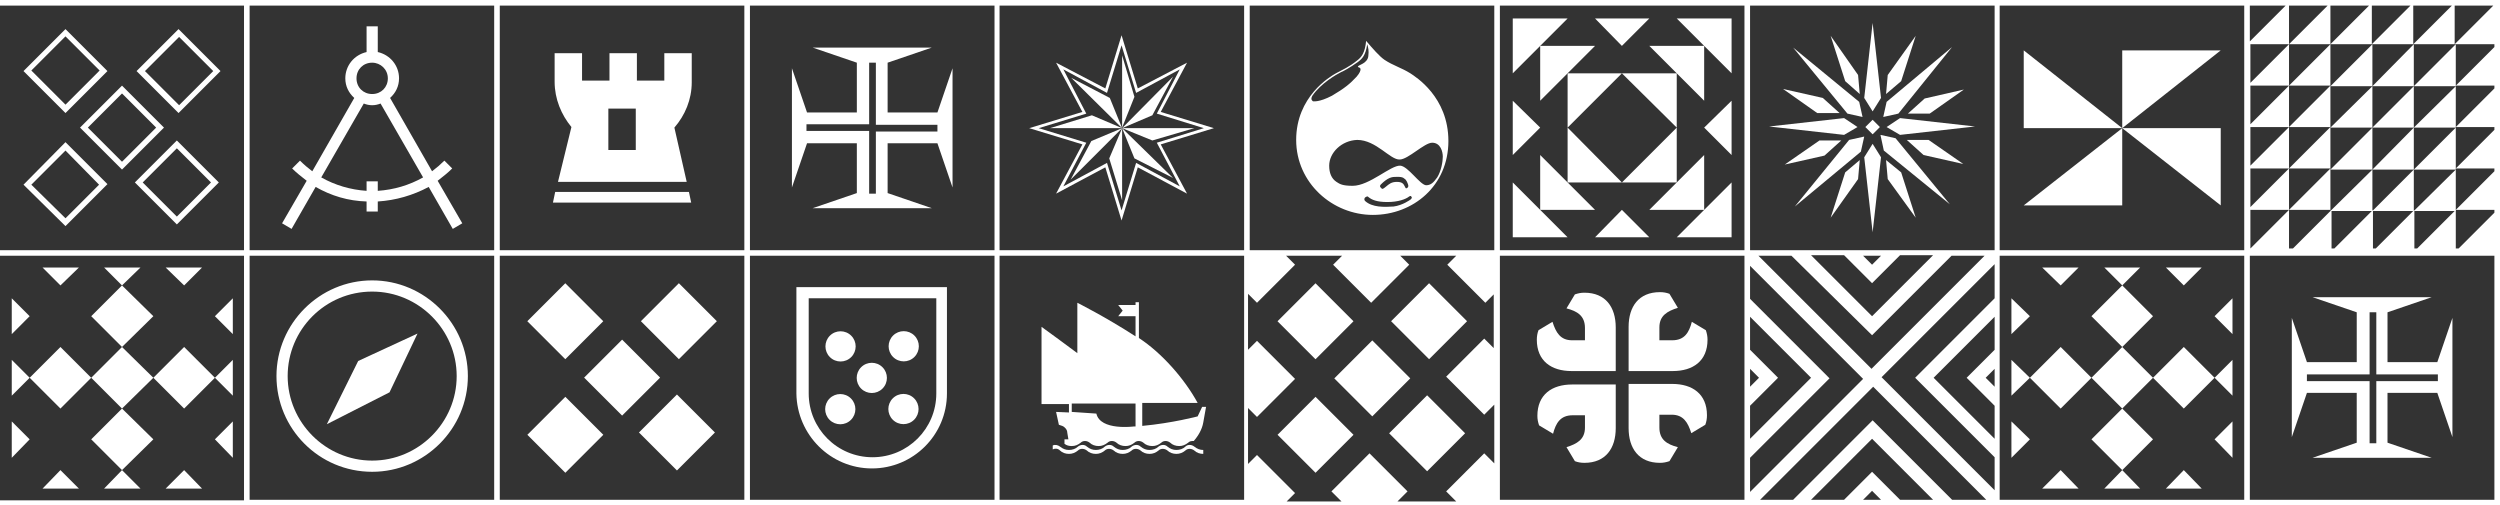 <?xml version="1.0" encoding="utf-8"?>
<!-- Generator: Adobe Illustrator 21.0.0, SVG Export Plug-In . SVG Version: 6.00 Build 0)  -->
<svg version="1.1" id="Layer_1" xmlns="http://www.w3.org/2000/svg" xmlns:xlink="http://www.w3.org/1999/xlink" x="0px" y="0px"
	 width="446.7px" height="90.3px" viewBox="0 0 446.7 90.3" style="enable-background:new 0 0 446.7 90.3;" xml:space="preserve">
<rect x="0" y="0" width="446.7" height="90.3" fill="#333333" stroke="none"/>
<style type="text/css">
	.st0{fill:#FFFFFF;}
</style>
<g>
	<polygon class="st0" points="423.9,7.9 416.4,15.4 423.9,15.4 	"/>
	<polygon class="st0" points="431.3,15.4 431.3,7.9 423.9,15.4 	"/>
	<polygon class="st0" points="438.8,15.4 438.8,7.9 431.3,15.4 	"/>
	<polygon class="st0" points="423.9,15.4 416.4,22.8 423.9,22.8 	"/>
	<polygon class="st0" points="431.3,15.4 423.9,22.8 431.3,22.8 	"/>
	<polygon class="st0" points="438.8,22.8 438.8,15.4 431.3,22.8 	"/>
	<polygon class="st0" points="423.9,22.8 416.4,30.3 423.9,30.3 	"/>
	<polygon class="st0" points="423.9,30.3 431.3,30.3 431.3,22.8 	"/>
	<polygon class="st0" points="438.8,30.3 438.8,22.8 431.3,30.3 	"/>
	<polygon class="st0" points="423.9,30.3 416.4,37.7 416.4,37.7 423.9,37.7 	"/>
	<polygon class="st0" points="431.3,30.3 423.9,37.7 423.9,37.7 431.3,37.7 	"/>
	<polygon class="st0" points="438.8,30.3 431.3,37.7 431.3,37.7 438.8,37.7 	"/>
	<path class="st0" d="M191,73.7l-2.3-0.1l0.5,2.3l0.6,0.2c0.5,0.2,0.9,0.7,0.9,1.2l0.2,1.2h-0.7v0.8c0.4,0.3,0.8,0.4,1.3,0.4
		c0.6,0,1.1-0.2,1.6-0.6c0.4-0.4,1.1-0.4,1.6,0c0.4,0.4,1,0.6,1.6,0.6s1.1-0.2,1.6-0.6c0.4-0.4,1.1-0.4,1.6,0c0.4,0.4,1,0.6,1.6,0.6
		s1.1-0.2,1.6-0.6c0.4-0.4,1.1-0.4,1.6,0c0.4,0.4,1,0.6,1.6,0.6s1.1-0.2,1.6-0.6c0.4-0.4,1.1-0.4,1.6,0c0.4,0.4,1,0.6,1.6,0.6
		s1.1-0.2,1.6-0.6c0.3-0.3,0.6-0.3,1-0.3c0.8-0.9,1.5-2.1,1.7-3.3l0.5-2.8h-0.7l-0.8,1.7c0,0-4.5,1.2-9.9,1.7v-4.1H214
		c-2.4-4.4-6.5-9-10.5-11.6V54h-0.6v0.5h-3.1l0.8,1l-0.8,1h3.1v3.6c-5.4-3.5-10.4-6-10.4-6v9c-1.3-1-6.4-4.7-6.4-4.7v13.8h4.9V73.7z
		 M191.6,72.1h0.9h8.4h2v4.1c-0.1,0-0.2,0-0.3,0c0,0-6,0.8-6.7-2.3l-4.4-0.3V72.1z"/>
	<path class="st0" d="M211.8,79.8c-0.4,0.4-1,0.6-1.6,0.6s-1.1-0.2-1.6-0.6c-0.4-0.4-1.1-0.4-1.6,0c-0.4,0.4-1,0.6-1.6,0.6
		s-1.1-0.2-1.6-0.6c-0.4-0.4-1.1-0.4-1.6,0c-0.4,0.4-1,0.6-1.6,0.6s-1.1-0.2-1.6-0.6c-0.4-0.4-1.1-0.4-1.6,0c-0.4,0.4-1,0.6-1.6,0.6
		s-1.1-0.2-1.6-0.6c-0.4-0.4-1.1-0.4-1.6,0c-0.4,0.4-1,0.6-1.6,0.6c-0.6,0-1.1-0.2-1.6-0.6c-0.4-0.3-0.9-0.4-1.3-0.2v0.7
		c0.4-0.2,0.9-0.2,1.3,0.2c0.4,0.4,1,0.6,1.6,0.6c0.6,0,1.1-0.2,1.6-0.6c0.4-0.4,1.1-0.4,1.6,0c0.4,0.4,1,0.6,1.6,0.6
		s1.1-0.2,1.6-0.6c0.4-0.4,1.1-0.4,1.6,0c0.4,0.4,1,0.6,1.6,0.6s1.1-0.2,1.6-0.6c0.4-0.4,1.1-0.4,1.6,0c0.4,0.4,1,0.6,1.6,0.6
		s1.1-0.2,1.6-0.6c0.4-0.4,1.1-0.4,1.6,0c0.4,0.4,1,0.6,1.6,0.6s1.1-0.2,1.6-0.6c0.4-0.4,1.1-0.4,1.6,0c0.4,0.4,1,0.6,1.6,0.6v-0.7
		c-0.6,0-1.1-0.2-1.6-0.6C212.9,79.4,212.2,79.4,211.8,79.8z"/>
	<polygon class="st0" points="331.9,22.7 329.5,21.1 316.1,22.6 329.5,24.1 	"/>
	<polygon class="st0" points="332.8,20.9 332.2,18.2 320.4,8.5 330.1,20.3 	"/>
	<polygon class="st0" points="328.7,20.2 325.7,17.5 318.6,15.9 324.7,20.2 	"/>
	<polygon class="st0" points="342.3,6.4 337.3,13.4 337,16.8 339.7,14.5 	"/>
	<polygon class="st0" points="336.1,17.5 334.6,4.1 333.1,17.5 334.6,19.9 	"/>
	<polygon class="st0" points="340.9,20.3 344.8,20.3 350.9,16 343.9,17.6 	"/>
	<polygon class="st0" points="335.9,22.7 334.6,21.4 333.3,22.7 334.6,24 	"/>
	<polygon class="st0" points="348.8,8.4 337.1,18.2 336.5,20.9 339.2,20.3 	"/>
	<polygon class="st0" points="332.3,16.8 332,13.4 327.1,6.4 329.7,14.5 	"/>
	<polygon class="st0" points="337.1,22.7 339.5,24.1 352.9,22.6 339.5,21.1 	"/>
	<polygon class="st0" points="337,28.6 337.3,32 342.3,38.9 339.7,30.8 	"/>
	<polygon class="st0" points="336,24.1 336.6,26.9 348.4,36.5 338.7,24.7 	"/>
	<polygon class="st0" points="340.7,25 343.7,27.7 350.8,29.3 344.6,25 	"/>
	<polygon class="st0" points="329,25.1 325.1,25.1 318.9,29.4 326,27.8 	"/>
	<polygon class="st0" points="333.1,28.1 334.6,41.5 336.1,28.1 334.6,25.7 	"/>
	<polygon class="st0" points="327.1,38.9 332,32 332.3,28.6 329.7,30.8 	"/>
	<polygon class="st0" points="320.7,36.9 332.5,27.1 333.1,24.4 330.4,25 	"/>
	<path class="st0" d="M274.7,74.3c0,0.6,0.1,1.1,0.3,1.7l2.5,1.5c0.5-1.9,1.3-3.3,3.5-3.3h2.2v2.2c0,2.1-1.4,2.9-3.3,3.5l1.5,2.5
		c0.5,0.2,1.1,0.3,1.7,0.3c3.8,0,5.6-2.6,5.6-6.2v-7.8h-7.8C277.3,68.7,274.7,70.5,274.7,74.3z"/>
	<path class="st0" d="M280.8,66.3h7.9v-7.8c0-3.6-1.8-6.2-5.6-6.2c-0.6,0-1.1,0.1-1.7,0.3l-1.5,2.5c1.9,0.5,3.3,1.3,3.3,3.5v2.2
		h-2.3c-2.1,0-2.9-1.4-3.5-3.3l-2.5,1.5c-0.2,0.5-0.3,1.1-0.3,1.7C274.6,64.5,277.2,66.3,280.8,66.3z"/>
	<path class="st0" d="M296.6,82.7c0.6,0,1.1-0.1,1.7-0.3l1.5-2.5c-1.9-0.5-3.3-1.3-3.3-3.5v-2.3h2.2c2.1,0,2.9,1.4,3.5,3.3l2.5-1.5
		c0.2-0.5,0.3-1.1,0.3-1.7c0-3.8-2.6-5.6-6.2-5.6H291v7.9C291,80.1,292.8,82.7,296.6,82.7z"/>
	<path class="st0" d="M305.1,60.7c0-0.6-0.1-1.1-0.3-1.7l-2.5-1.5c-0.5,1.9-1.3,3.3-3.5,3.3h-2.3v-2.3c0-2.1,1.4-2.9,3.3-3.5
		l-1.5-2.5c-0.5-0.2-1.1-0.3-1.7-0.3c-3.8,0-5.6,2.6-5.6,6.2v7.9h7.9C302.5,66.3,305.1,64.5,305.1,60.7z"/>
	
		<rect x="106.4" y="62.7" transform="matrix(0.707 -0.707 0.707 0.707 -15.182 98.368)" class="st0" width="9.6" height="9.6"/>
	
		<rect x="116.2" y="72.5" transform="matrix(0.707 -0.707 0.707 0.707 -19.243 108.173)" class="st0" width="9.6" height="9.6"/>
	
		<rect x="96.2" y="72.9" transform="matrix(0.707 -0.707 0.707 0.707 -25.326 94.162)" class="st0" width="9.6" height="9.6"/>
	
		<rect x="116.5" y="52.6" transform="matrix(0.707 -0.707 0.707 0.707 -5.039 102.569)" class="st0" width="9.6" height="9.6"/>
	
		<rect x="96.2" y="52.6" transform="matrix(0.707 -0.707 0.707 0.707 -10.982 88.221)" class="st0" width="9.6" height="9.6"/>
	
		<rect x="250.6" y="52.6" transform="matrix(0.707 -0.707 0.707 0.707 34.198 197.381)" class="st0" width="9.6" height="9.6"/>
	
		<rect x="240.4" y="62.8" transform="matrix(0.707 -0.707 0.707 0.707 24.05 193.172)" class="st0" width="9.6" height="9.6"/>
	
		<rect x="250.2" y="72.6" transform="matrix(0.707 -0.707 0.707 0.707 19.991 202.981)" class="st0" width="9.6" height="9.6"/>
	
		<rect x="230.3" y="72.9" transform="matrix(0.707 -0.707 0.707 0.707 13.908 188.971)" class="st0" width="9.6" height="9.6"/>
	
		<rect x="230.3" y="52.6" transform="matrix(0.707 -0.707 0.707 0.707 28.256 183.037)" class="st0" width="9.6" height="9.6"/>
	<path class="st0" d="M99.7,32.5h23l-2.2-9.7c1.9-2.2,3.1-5,3.1-8.1V9.5h-4.9v4.9h0h-4.9V9.5h-4.9v4.9h-4.9V9.5h-4.9v5.1
		c0,3.1,1.2,5.9,3,8.1L99.7,32.5z M108.7,19.4h4.9v7.4h-4.9V19.4z"/>
	<polygon class="st0" points="123.1,34.3 99.2,34.3 98.8,36.2 123.5,36.2 	"/>
	<polygon class="st0" points="361.6,22.9 379.2,22.9 361.6,9 	"/>
	<polygon class="st0" points="379.2,9 379.2,22.9 396.8,9 	"/>
	<polygon class="st0" points="396.8,22.9 379.2,22.9 396.8,36.7 	"/>
	<polygon class="st0" points="379.2,36.7 379.2,22.9 361.6,36.7 	"/>
	<polygon class="st0" points="191.4,13.9 200.5,22.9 198.3,17.5 	"/>
	<polygon class="st0" points="209.6,13.7 200.5,22.9 205.9,20.6 	"/>
	<polygon class="st0" points="200.5,9.9 200.5,22.8 202.7,17.3 	"/>
	<polygon class="st0" points="213.4,22.9 200.5,22.9 205.9,25.1 	"/>
	<polygon class="st0" points="187.6,22.9 200.5,22.9 195.1,20.6 	"/>
	<path class="st0" d="M193.4,25.8l-4.7,8.8l8.8-4.7l2.9,9.5l2.9-9.5l8.8,4.7l-4.7-8.8l9.5-2.9l-9.5-2.9l4.7-8.8l-8.8,4.6l-2.9-9.5
		l-2.9,9.5l-8.8-4.6l4.7,8.8l-9.5,2.9L193.4,25.8z M190,12.4l7.8,4.2l2.6-8.5l2.6,8.5l7.8-4.2l-4.1,7.9l8.4,2.6l-8.4,2.6l4.1,7.8
		l-7.8-4.2l-2.6,8.5l-2.6-8.5l-7.8,4.2l4.1-7.8l-8.5-2.6l8.5-2.6L190,12.4z"/>
	<polygon class="st0" points="209.6,31.8 200.5,22.9 202.7,28.3 	"/>
	<polygon class="st0" points="200.5,35.8 200.5,22.9 198.2,28.3 	"/>
	<polygon class="st0" points="191.3,32.1 200.5,22.9 195,25.2 	"/>
	<polygon class="st0" points="280.1,13.1 280.1,22.8 289.8,13.1 	"/>
	<polygon class="st0" points="280.1,22.8 280.1,32.6 289.8,32.6 	"/>
	<polygon class="st0" points="299.6,32.6 299.6,22.8 289.8,32.6 	"/>
	<polygon class="st0" points="299.6,13.1 289.8,13.1 299.6,22.8 	"/>
	<polygon class="st0" points="294.7,8.2 304.5,18 304.5,8.2 309.4,13.1 309.4,3.3 299.6,3.3 304.5,8.2 	"/>
	<polygon class="st0" points="294.7,3.3 285,3.3 289.8,8.2 	"/>
	<polygon class="st0" points="309.4,27.7 309.4,18 304.5,22.8 	"/>
	<polygon class="st0" points="285,42.4 294.7,42.4 289.8,37.5 	"/>
	<polygon class="st0" points="270.3,18 270.3,27.7 275.2,22.8 	"/>
	<polygon class="st0" points="275.2,37.5 285,37.5 275.2,27.7 	"/>
	<polygon class="st0" points="270.3,32.6 270.3,42.4 280.1,42.4 	"/>
	<polygon class="st0" points="304.5,27.7 294.7,37.5 304.5,37.5 299.6,42.4 309.4,42.4 309.4,32.6 304.5,37.5 	"/>
	<polygon class="st0" points="275.2,18 285,8.2 275.2,8.2 	"/>
	<polygon class="st0" points="270.3,3.3 270.3,13.1 280.1,3.3 	"/>
	<polygon class="st0" points="7.6,87.3 14.1,87.3 10.8,84 	"/>
	<polygon class="st0" points="14.1,47.8 7.6,47.8 10.8,51 	"/>
	<polygon class="st0" points="2.1,53.3 2.1,59.7 5.3,56.5 	"/>
	<polygon class="st0" points="2.1,81.8 5.3,78.5 2.1,75.3 	"/>
	<polygon class="st0" points="2.1,70.7 5.3,67.5 10.8,73 16.3,67.5 21.8,73 16.3,78.5 21.8,84 18.6,87.3 25.1,87.3 21.8,84 
		27.4,78.5 21.8,73 27.4,67.5 32.9,73 38.4,67.5 41.6,70.7 41.6,64.3 38.4,67.5 32.9,62 27.4,67.5 21.8,62 27.4,56.5 21.8,51 
		25.1,47.8 18.6,47.8 21.8,51 16.3,56.5 21.8,62 16.3,67.5 10.8,62 5.3,67.5 2.1,64.3 	"/>
	<polygon class="st0" points="36.1,47.8 29.6,47.8 32.9,51 	"/>
	<polygon class="st0" points="41.6,53.3 38.4,56.5 41.6,59.7 	"/>
	<polygon class="st0" points="41.6,81.8 41.6,75.3 38.4,78.5 	"/>
	<polygon class="st0" points="29.6,87.3 36.1,87.3 32.9,84 	"/>
	<path class="st0" d="M14.3,22.8l7.5,7.5l7.5-7.5l-7.5-7.5L14.3,22.8z M21.8,28.9l-6.1-6.1l6.1-6.1l6.1,6.1L21.8,28.9z"/>
	<path class="st0" d="M24.1,32.6l7.5,7.5l7.5-7.5l-7.5-7.5L24.1,32.6z M31.6,38.7l-6.1-6.1l6.1-6.1l6.1,6.1L31.6,38.7z"/>
	<path class="st0" d="M11.7,40.4l7.5-7.5l-7.5-7.5L4.2,33L11.7,40.4z M17.7,33L11.7,39L5.6,33l6.1-6.1L17.7,33z"/>
	<path class="st0" d="M31.9,5.2l-7.5,7.5l7.5,7.5l7.5-7.5L31.9,5.2z M25.9,12.7l6.1-6.1l6.1,6.1l-6.1,6.1L25.9,12.7z"/>
	<path class="st0" d="M4.2,12.7l7.5,7.5l7.5-7.5l-7.5-7.5L4.2,12.7z M11.7,18.7l-6.1-6.1l6.1-6.1l6.1,6.1L11.7,18.7z"/>
	<path class="st0" d="M155.8,83.7c7.4,0,13.4-6,13.4-13.4v-19h-26.9v19C142.4,77.7,148.4,83.7,155.8,83.7z M144.4,53.3h22.9v17
		c0,6.3-5.1,11.4-11.4,11.4s-11.4-5.1-11.4-11.4V53.3z"/>
	<ellipse transform="matrix(0.707 -0.707 0.707 0.707 -2.099 129.952)" class="st0" cx="155.8" cy="67.5" rx="2.7" ry="2.7"/>
	<ellipse transform="matrix(0.707 -0.707 0.707 0.707 0.235 124.321)" class="st0" cx="150.2" cy="61.9" rx="2.7" ry="2.7"/>
	<ellipse transform="matrix(0.707 -0.707 0.707 0.707 3.535 132.288)" class="st0" cx="161.5" cy="61.9" rx="2.7" ry="2.7"/>
	<ellipse transform="matrix(0.707 -0.707 0.707 0.707 -4.433 135.585)" class="st0" cx="161.5" cy="73.1" rx="2.7" ry="2.7"/>
	<ellipse transform="matrix(0.707 -0.707 0.707 0.707 -7.732 127.619)" class="st0" cx="150.2" cy="73.1" rx="2.7" ry="2.7"/>
	<path class="st0" d="M421.1,70.2v8.9l-7.9,2.7h21.3l-7.9-2.7v-8.9h8.9l2.7,7.9V56.8l-2.7,7.9h-8.9v-8.9l7.9-2.7h-21.3l7.9,2.7v8.9
		h-8.9l-2.7-7.9v21.3l2.7-7.9H421.1z M412.2,66.9h11.2V55.8h1.2v11.1h11v1.2h-11v11.1h-1.2V68.1h-11.2V66.9z"/>
	<path class="st0" d="M153.1,25.6v8.9l-7.9,2.7h21.3l-7.9-2.7v-8.9h8.9l2.7,7.9V12.2l-2.7,7.9h-8.9v-8.9l7.9-2.7h-21.3l7.9,2.7v8.9
		h-8.9l-2.7-7.9v21.3l2.7-7.9H153.1z M144.1,22.2h11.2V11.2h1.2v11.1h11v1.2h-11v11.1h-1.2V23.4h-11.2V22.2z"/>
	<path class="st0" d="M245.3,38.4c7.2,0,13.5-5.2,13.5-13.2c0-7.9-5.9-11.5-6.8-12.1c-1.6-1-3.1-1.4-4.6-2.4
		c-0.9-0.6-2.2-2.1-3.3-3.4c-0.2,2.1-0.8,2.9-1.6,3.5c-1.5,1.2-2.5,1.6-3.8,2.3c-1.1,0.6-7.1,4.2-7.1,11.9
		C231.6,32.7,238.1,38.4,245.3,38.4z M252.1,35.6c-0.1,0.1-1.5,1.1-3.1,1.3c-1.6,0.1-3.8,0.2-5.1-1c-0.2-0.2-0.1-0.5,0-0.6
		c0.1-0.1,0.3-0.2,0.4-0.2s0.1,0,0.2,0.1c0.6,0.5,1.5,0.9,3.4,0.9s3.3-0.5,3.9-1c0.3-0.2,0.4,0,0.4,0.1
		C252.3,35.2,252.3,35.4,252.1,35.6z M246.9,32.8c0.3-0.3,0.9-0.8,1.4-1c0.5-0.2,0.8-0.2,1.3-0.2c0.5,0,1,0,1.3,0.3
		c0.4,0.2,0.6,0.8,0.7,1.1c0.1,0.3,0,0.5-0.2,0.6c-0.2,0.1-0.2,0.1-0.4-0.3c-0.2-0.4-0.4-0.8-1.4-0.8s-1.4,0.4-1.9,0.8
		c-0.5,0.4-0.7,0.6-0.9,0.3C246.5,33.4,246.5,33.1,246.9,32.8z M250.1,28.5c1.5,0,4.4-3,5.8-3c1.5,0,1.9,1.6,1.9,2.5s-0.3,2.6-1,3.7
		c-0.7,1-1.2,1.4-2,1.4c-1.1-0.1-3.2-3.4-4.6-3.5c-1.7-0.1-5.5,3.6-8.5,3.6c-1.8,0-2.3-0.3-2.9-0.7c-0.9-0.6-1.3-1.6-1.3-2.9
		c0-2.3,2.2-4.5,5-4.6C245.9,25,248.4,28.6,250.1,28.5z M234.6,18.1c-0.1-0.1-0.5-0.3-0.1-1c1.5-2.2,4.3-3.8,5.1-4.2
		c0.3-0.1,1.6-0.8,3-1.8c0.8-0.6,1.4-1.2,1.7-3.2c0.2,0.7,0.3,1.2,0.2,2c0,0.8-0.7,1.3-0.9,1.4c-0.1,0.1-0.8,0.4-0.9,0.5
		s-0.1,0.1,0,0.2c0.2,0.1,0.4,0.1,0.4,0.4c0,0.2-0.1,0.6-0.7,1.3c-1.2,1.3-2.2,2.1-4.4,3.4C235.7,18.3,234.7,18.1,234.6,18.1z"/>
	<path class="st0" d="M52.1,40.9l4.3-7.5c2.8,1.6,5.8,2.5,9.1,2.6v1.8h2v-1.8c3.2-0.2,6.3-1.1,9.1-2.6l4.3,7.5l1.7-1l-4.4-7.6
		c0.9-0.7,1.8-1.4,2.6-2.2l-1.4-1.4c-0.7,0.7-1.4,1.3-2.2,1.9l-7.5-13.1c1-0.9,1.6-2.1,1.6-3.5c0-2.3-1.6-4.2-3.8-4.7V4.7h-2v4.6
		c-2.2,0.5-3.8,2.4-3.8,4.7c0,1.4,0.6,2.6,1.6,3.5l-7.5,13.1c-0.8-0.6-1.5-1.2-2.2-1.9l-1.4,1.4c0.8,0.8,1.7,1.5,2.6,2.2l-4.4,7.6
		L52.1,40.9z M66.5,11.2c1.5,0,2.8,1.2,2.8,2.8s-1.2,2.8-2.8,2.8s-2.8-1.2-2.8-2.8S64.9,11.2,66.5,11.2z M65,18.5
		c0.5,0.2,1,0.3,1.5,0.3c0.5,0,1-0.1,1.5-0.3l7.6,13.2c-2.5,1.4-5.2,2.2-8.1,2.4v-1.7h-2v1.7c-2.9-0.2-5.6-1-8.1-2.4L65,18.5z"/>
	<path class="st0" d="M66.5,84.3c9.4,0,17.1-7.7,17.1-17.1s-7.7-17.1-17.1-17.1s-17.1,7.7-17.1,17.1S57,84.3,66.5,84.3z M66.5,52.1
		c8.3,0,15.1,6.8,15.1,15.1s-6.8,15.1-15.1,15.1s-15.1-6.8-15.1-15.1S58.1,52.1,66.5,52.1z"/>
	<polygon class="st0" points="74.6,59.6 64,64.5 58.4,75.8 69.6,70.1 	"/>
	<polygon class="st0" points="364.9,87.3 371.4,87.3 368.2,84 	"/>
	<polygon class="st0" points="371.4,47.8 364.9,47.8 368.2,51 	"/>
	<polygon class="st0" points="359.4,53.3 359.4,59.7 362.7,56.5 	"/>
	<polygon class="st0" points="359.4,75.3 359.4,81.8 362.7,78.5 	"/>
	<polygon class="st0" points="368.2,73 373.7,67.5 379.2,73 373.7,78.5 379.2,84 376,87.3 382.4,87.3 379.2,84 384.7,78.5 379.2,73 
		384.7,67.5 390.2,73 395.7,67.5 398.9,70.7 398.9,64.3 395.7,67.5 390.2,62 384.7,67.5 379.2,62 384.7,56.5 379.2,51 382.4,47.8 
		376,47.8 379.2,51 373.7,56.5 379.2,62 373.7,67.5 368.2,62 362.7,67.5 359.4,64.3 359.4,70.7 362.7,67.5 	"/>
	<polygon class="st0" points="393.4,47.8 387,47.8 390.2,51 	"/>
	<polygon class="st0" points="398.9,53.3 395.7,56.5 398.9,59.7 	"/>
	<polygon class="st0" points="398.9,81.8 398.9,75.3 395.7,78.5 	"/>
	<polygon class="st0" points="387,87.3 393.4,87.3 390.2,84 	"/>
	<path class="st0" d="M402,0h-1h-43.7h-1h-43.7h-1H268h-1h-43.7h-1h-43.7h-1H134h-1H89.3h-1H44.6h-1H0v1h43.6v43.7H0v1h43.6v43.7H0
		v1h43.6h1h43.7h1H133h1h43.7h1h43.7h1H267h1h43.7h1h43.7h1H401h1h44.7V45.7v-1V0H402z M88.3,89.3H44.6V45.7h43.7V89.3z M88.3,44.7
		H44.6V1h43.7V44.7z M133,89.3H89.3V45.7H133V89.3z M133,44.7H89.3V1H133V44.7z M177.7,89.3H134V45.7h43.7V89.3z M177.7,44.7H134V1
		h43.7V44.7z M222.3,89.3h-43.7V45.7h43.7V89.3z M222.3,44.7h-43.7V1h43.7V44.7z M267,62.3l-1.8-1.8l-6.8,6.8l6.8,6.8l1.8-1.8v10.5
		l-1.8-1.8l-6.8,6.8l1.8,1.8h-10.5l1.8-1.8l-6.8-6.8l-6.8,6.8l1.8,1.8h-9.8l1.5-1.5l-6.8-6.8l-1.6,1.6v-10l1.6,1.6l6.8-6.8l-6.8-6.8
		l-1.6,1.6v-10l1.6,1.6l6.8-6.8l-1.6-1.6h10l-1.6,1.6l6.8,6.8l6.8-6.8l-1.6-1.6h10l-1.6,1.6l6.8,6.8l1.5-1.5V62.3z M267,44.7h-43.7
		V1H267V44.7z M311.7,89.3H268V45.7h43.7V89.3z M311.7,44.7H268V1h43.7V44.7z M312.7,65.9l1.6,1.6l-1.6,1.6V65.9z M312.7,72.5l5-5
		l-5-5v-5.9l10.9,10.9l-10.9,10.9V72.5z M312.7,81.8l14.2-14.2l-14.2-14.2v-5.9l20.2,20.2l-20.2,20.2V81.8z M334.5,50.6l5-5h5.9
		l-10.9,10.9l-10.9-10.9h5.9L334.5,50.6z M332.9,45.7h3.2l-1.6,1.6L332.9,45.7z M334.5,59.9l14.2-14.2h5.9l-20.2,20.2l-20.2-20.2
		h5.9L334.5,59.9z M332.9,89.3l1.6-1.6l1.6,1.6H332.9z M339.5,89.3l-5-5l-5,5h-5.9l10.9-10.9l10.9,10.9H339.5z M348.8,89.3
		l-14.2-14.2l-14.2,14.2h-5.9l20.2-20.2l20.2,20.2H348.8z M356.4,69.1l-1.6-1.6l1.6-1.6V69.1z M356.4,62.5l-5,5l5,5v5.9l-10.9-10.9
		l10.9-10.9V62.5z M356.4,53.3l-14.2,14.2l14.2,14.2v5.9l-20.2-20.2l20.2-20.2V53.3z M356.4,44.7h-43.7V1h43.7V44.7z M401,89.3
		h-43.7V45.7H401V89.3z M401,44.7h-43.7V1H401V44.7z M402,1h6.4L402,7.4V1z M445.7,89.3H402V45.7h43.7V89.3z M445.7,7.9v0.5
		l-6.9,6.9h6.9v0.5l-6.9,6.9h6.9v0.5l-6.9,6.9h6.9v0.5l-6.9,6.9h6.9v0.5l-6.4,6.4h-0.5v-6.9l-6.9,6.9h-0.5v-6.9l-6.9,6.9h-0.5v-6.9
		l-6.9,6.9h-0.5v-6.9l-6.9,6.9H409v-6.9l-6.9,6.9v-6.9h6.9l0,0h7.4v-7.4l-7.4,7.4v-7.4l-6.9,6.9v-6.9h6.9l0,0h7.4v-7.4l-7.4,7.4
		v-7.4l-6.9,6.9v-6.9h6.9l0,0h7.4v-7.4l-7.4,7.4v-7.4l-6.9,6.9v-6.9h6.9l0,0h7.4V7.9l-7.4,7.4V7.9l-6.9,6.9V7.9h6.9V1h6.9L409,7.9
		h7.4l0,0V1h6.9l-6.9,6.9h7.4l0,0V1h6.9l-6.9,6.9h7.4l0,0V1h6.9l-6.9,6.9h7.4l0,0V1h6.9l-6.9,6.9H445.7z"/>
</g>
</svg>
